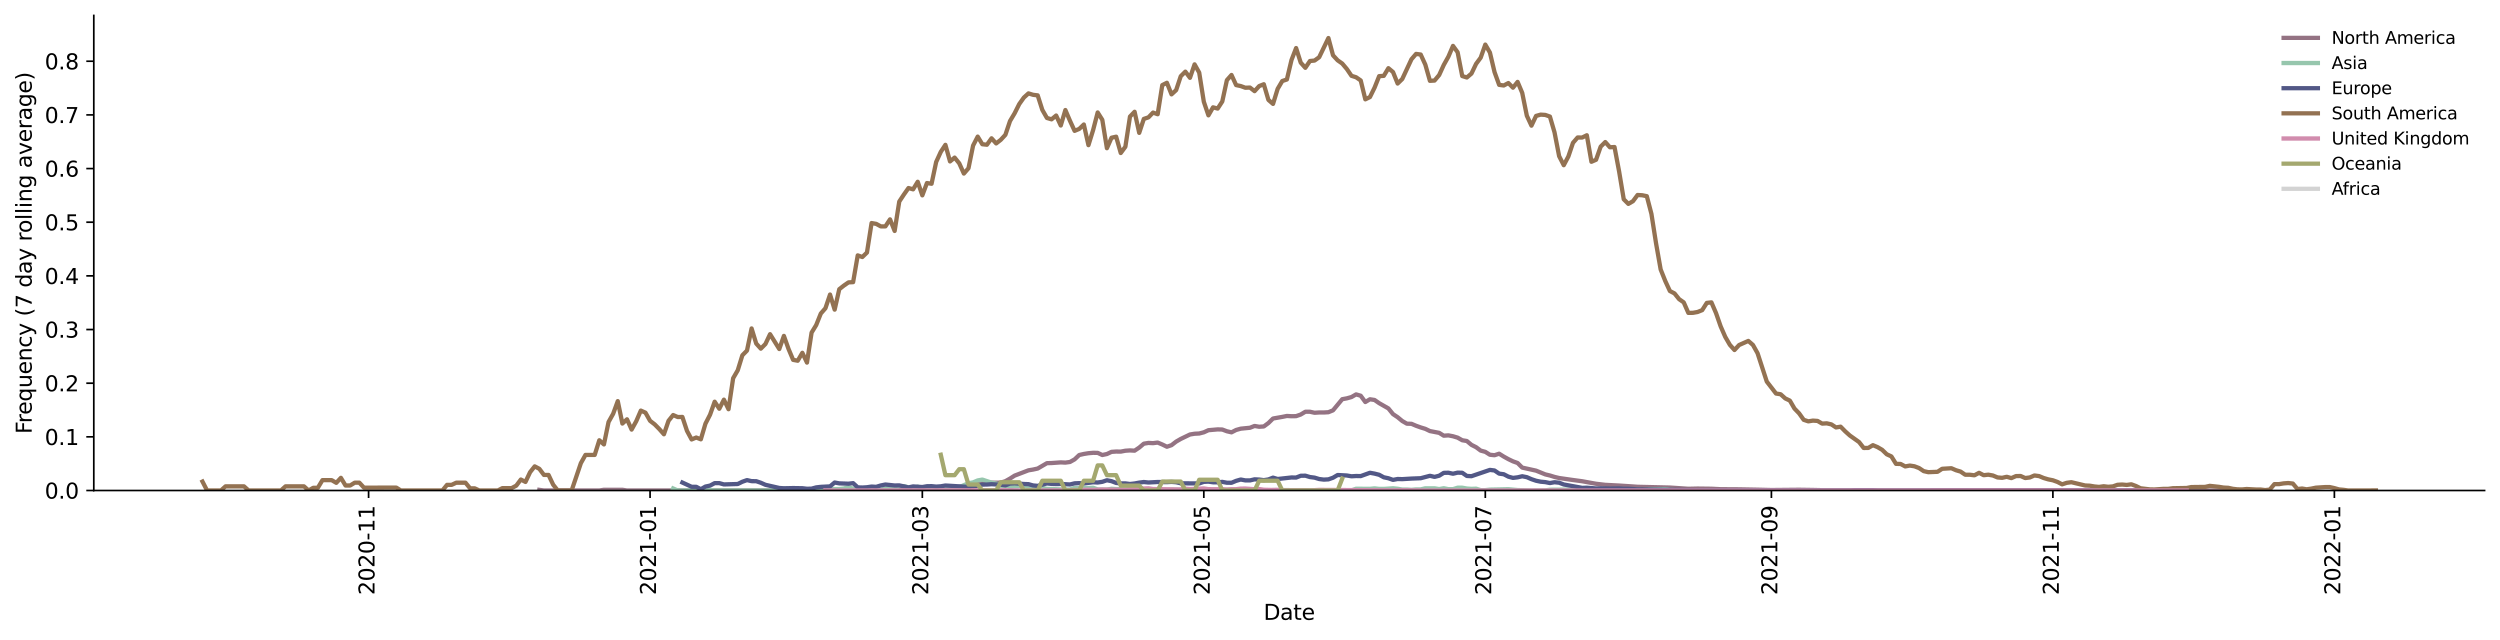 <?xml version="1.0" encoding="utf-8" standalone="no"?>
<!DOCTYPE svg PUBLIC "-//W3C//DTD SVG 1.1//EN"
  "http://www.w3.org/Graphics/SVG/1.1/DTD/svg11.dtd">
<svg xmlns:xlink="http://www.w3.org/1999/xlink" width="1166.981pt" height="298.621pt" viewBox="0 0 1166.981 298.621" xmlns="http://www.w3.org/2000/svg" version="1.1">
 <defs>
  <style type="text/css">*{stroke-linejoin: round; stroke-linecap: butt}</style>
 </defs>
 <g id="figure_1">
  <g id="patch_1">
   <path d="M 0 298.621 
L 1166.981 298.621 
L 1166.981 0 
L 0 0 
z
" style="fill: #ffffff"/>
  </g>
  <g id="axes_1">
   <g id="patch_2">
    <path d="M 43.781 228.96 
L 1159.781 228.96 
L 1159.781 7.2 
L 43.781 7.2 
z
" style="fill: #ffffff"/>
   </g>
   <g id="matplotlib.axis_1">
    <g id="xtick_1">
     <g id="line2d_1">
      <defs>
       <path id="m18c104ad5e" d="M 0 0 
L 0 3.5 
" style="stroke: #000000; stroke-width: 0.8"/>
      </defs>
      <g>
       <use xlink:href="#m18c104ad5e" x="172.053" y="228.96" style="stroke: #000000; stroke-width: 0.8"/>
      </g>
     </g>
     <g id="text_1">
      <!-- 2020-11 -->
      <g transform="translate(174.813 277.743)rotate(-90)scale(0.1 -0.1)">
       <defs>
        <path id="DejaVuSans-32" d="M 1228 531 
L 3431 531 
L 3431 0 
L 469 0 
L 469 531 
Q 828 903 1448 1529 
Q 2069 2156 2228 2338 
Q 2531 2678 2651 2914 
Q 2772 3150 2772 3378 
Q 2772 3750 2511 3984 
Q 2250 4219 1831 4219 
Q 1534 4219 1204 4116 
Q 875 4013 500 3803 
L 500 4441 
Q 881 4594 1212 4672 
Q 1544 4750 1819 4750 
Q 2544 4750 2975 4387 
Q 3406 4025 3406 3419 
Q 3406 3131 3298 2873 
Q 3191 2616 2906 2266 
Q 2828 2175 2409 1742 
Q 1991 1309 1228 531 
z
" transform="scale(0.016)"/>
        <path id="DejaVuSans-30" d="M 2034 4250 
Q 1547 4250 1301 3770 
Q 1056 3291 1056 2328 
Q 1056 1369 1301 889 
Q 1547 409 2034 409 
Q 2525 409 2770 889 
Q 3016 1369 3016 2328 
Q 3016 3291 2770 3770 
Q 2525 4250 2034 4250 
z
M 2034 4750 
Q 2819 4750 3233 4129 
Q 3647 3509 3647 2328 
Q 3647 1150 3233 529 
Q 2819 -91 2034 -91 
Q 1250 -91 836 529 
Q 422 1150 422 2328 
Q 422 3509 836 4129 
Q 1250 4750 2034 4750 
z
" transform="scale(0.016)"/>
        <path id="DejaVuSans-2d" d="M 313 2009 
L 1997 2009 
L 1997 1497 
L 313 1497 
L 313 2009 
z
" transform="scale(0.016)"/>
        <path id="DejaVuSans-31" d="M 794 531 
L 1825 531 
L 1825 4091 
L 703 3866 
L 703 4441 
L 1819 4666 
L 2450 4666 
L 2450 531 
L 3481 531 
L 3481 0 
L 794 0 
L 794 531 
z
" transform="scale(0.016)"/>
       </defs>
       <use xlink:href="#DejaVuSans-32"/>
       <use xlink:href="#DejaVuSans-30" x="63.623"/>
       <use xlink:href="#DejaVuSans-32" x="127.246"/>
       <use xlink:href="#DejaVuSans-30" x="190.869"/>
       <use xlink:href="#DejaVuSans-2d" x="254.492"/>
       <use xlink:href="#DejaVuSans-31" x="290.576"/>
       <use xlink:href="#DejaVuSans-31" x="354.199"/>
      </g>
     </g>
    </g>
    <g id="xtick_2">
     <g id="line2d_2">
      <g>
       <use xlink:href="#m18c104ad5e" x="303.449" y="228.96" style="stroke: #000000; stroke-width: 0.8"/>
      </g>
     </g>
     <g id="text_2">
      <!-- 2021-01 -->
      <g transform="translate(306.208 277.743)rotate(-90)scale(0.1 -0.1)">
       <use xlink:href="#DejaVuSans-32"/>
       <use xlink:href="#DejaVuSans-30" x="63.623"/>
       <use xlink:href="#DejaVuSans-32" x="127.246"/>
       <use xlink:href="#DejaVuSans-31" x="190.869"/>
       <use xlink:href="#DejaVuSans-2d" x="254.492"/>
       <use xlink:href="#DejaVuSans-30" x="290.576"/>
       <use xlink:href="#DejaVuSans-31" x="354.199"/>
      </g>
     </g>
    </g>
    <g id="xtick_3">
     <g id="line2d_3">
      <g>
       <use xlink:href="#m18c104ad5e" x="430.536" y="228.96" style="stroke: #000000; stroke-width: 0.8"/>
      </g>
     </g>
     <g id="text_3">
      <!-- 2021-03 -->
      <g transform="translate(433.296 277.743)rotate(-90)scale(0.1 -0.1)">
       <defs>
        <path id="DejaVuSans-33" d="M 2597 2516 
Q 3050 2419 3304 2112 
Q 3559 1806 3559 1356 
Q 3559 666 3084 287 
Q 2609 -91 1734 -91 
Q 1441 -91 1130 -33 
Q 819 25 488 141 
L 488 750 
Q 750 597 1062 519 
Q 1375 441 1716 441 
Q 2309 441 2620 675 
Q 2931 909 2931 1356 
Q 2931 1769 2642 2001 
Q 2353 2234 1838 2234 
L 1294 2234 
L 1294 2753 
L 1863 2753 
Q 2328 2753 2575 2939 
Q 2822 3125 2822 3475 
Q 2822 3834 2567 4026 
Q 2313 4219 1838 4219 
Q 1578 4219 1281 4162 
Q 984 4106 628 3988 
L 628 4550 
Q 988 4650 1302 4700 
Q 1616 4750 1894 4750 
Q 2613 4750 3031 4423 
Q 3450 4097 3450 3541 
Q 3450 3153 3228 2886 
Q 3006 2619 2597 2516 
z
" transform="scale(0.016)"/>
       </defs>
       <use xlink:href="#DejaVuSans-32"/>
       <use xlink:href="#DejaVuSans-30" x="63.623"/>
       <use xlink:href="#DejaVuSans-32" x="127.246"/>
       <use xlink:href="#DejaVuSans-31" x="190.869"/>
       <use xlink:href="#DejaVuSans-2d" x="254.492"/>
       <use xlink:href="#DejaVuSans-30" x="290.576"/>
       <use xlink:href="#DejaVuSans-33" x="354.199"/>
      </g>
     </g>
    </g>
    <g id="xtick_4">
     <g id="line2d_4">
      <g>
       <use xlink:href="#m18c104ad5e" x="561.932" y="228.96" style="stroke: #000000; stroke-width: 0.8"/>
      </g>
     </g>
     <g id="text_4">
      <!-- 2021-05 -->
      <g transform="translate(564.691 277.743)rotate(-90)scale(0.1 -0.1)">
       <defs>
        <path id="DejaVuSans-35" d="M 691 4666 
L 3169 4666 
L 3169 4134 
L 1269 4134 
L 1269 2991 
Q 1406 3038 1543 3061 
Q 1681 3084 1819 3084 
Q 2600 3084 3056 2656 
Q 3513 2228 3513 1497 
Q 3513 744 3044 326 
Q 2575 -91 1722 -91 
Q 1428 -91 1123 -41 
Q 819 9 494 109 
L 494 744 
Q 775 591 1075 516 
Q 1375 441 1709 441 
Q 2250 441 2565 725 
Q 2881 1009 2881 1497 
Q 2881 1984 2565 2268 
Q 2250 2553 1709 2553 
Q 1456 2553 1204 2497 
Q 953 2441 691 2322 
L 691 4666 
z
" transform="scale(0.016)"/>
       </defs>
       <use xlink:href="#DejaVuSans-32"/>
       <use xlink:href="#DejaVuSans-30" x="63.623"/>
       <use xlink:href="#DejaVuSans-32" x="127.246"/>
       <use xlink:href="#DejaVuSans-31" x="190.869"/>
       <use xlink:href="#DejaVuSans-2d" x="254.492"/>
       <use xlink:href="#DejaVuSans-30" x="290.576"/>
       <use xlink:href="#DejaVuSans-35" x="354.199"/>
      </g>
     </g>
    </g>
    <g id="xtick_5">
     <g id="line2d_5">
      <g>
       <use xlink:href="#m18c104ad5e" x="693.327" y="228.96" style="stroke: #000000; stroke-width: 0.8"/>
      </g>
     </g>
     <g id="text_5">
      <!-- 2021-07 -->
      <g transform="translate(696.087 277.743)rotate(-90)scale(0.1 -0.1)">
       <defs>
        <path id="DejaVuSans-37" d="M 525 4666 
L 3525 4666 
L 3525 4397 
L 1831 0 
L 1172 0 
L 2766 4134 
L 525 4134 
L 525 4666 
z
" transform="scale(0.016)"/>
       </defs>
       <use xlink:href="#DejaVuSans-32"/>
       <use xlink:href="#DejaVuSans-30" x="63.623"/>
       <use xlink:href="#DejaVuSans-32" x="127.246"/>
       <use xlink:href="#DejaVuSans-31" x="190.869"/>
       <use xlink:href="#DejaVuSans-2d" x="254.492"/>
       <use xlink:href="#DejaVuSans-30" x="290.576"/>
       <use xlink:href="#DejaVuSans-37" x="354.199"/>
      </g>
     </g>
    </g>
    <g id="xtick_6">
     <g id="line2d_6">
      <g>
       <use xlink:href="#m18c104ad5e" x="826.877" y="228.96" style="stroke: #000000; stroke-width: 0.8"/>
      </g>
     </g>
     <g id="text_6">
      <!-- 2021-09 -->
      <g transform="translate(829.636 277.743)rotate(-90)scale(0.1 -0.1)">
       <defs>
        <path id="DejaVuSans-39" d="M 703 97 
L 703 672 
Q 941 559 1184 500 
Q 1428 441 1663 441 
Q 2288 441 2617 861 
Q 2947 1281 2994 2138 
Q 2813 1869 2534 1725 
Q 2256 1581 1919 1581 
Q 1219 1581 811 2004 
Q 403 2428 403 3163 
Q 403 3881 828 4315 
Q 1253 4750 1959 4750 
Q 2769 4750 3195 4129 
Q 3622 3509 3622 2328 
Q 3622 1225 3098 567 
Q 2575 -91 1691 -91 
Q 1453 -91 1209 -44 
Q 966 3 703 97 
z
M 1959 2075 
Q 2384 2075 2632 2365 
Q 2881 2656 2881 3163 
Q 2881 3666 2632 3958 
Q 2384 4250 1959 4250 
Q 1534 4250 1286 3958 
Q 1038 3666 1038 3163 
Q 1038 2656 1286 2365 
Q 1534 2075 1959 2075 
z
" transform="scale(0.016)"/>
       </defs>
       <use xlink:href="#DejaVuSans-32"/>
       <use xlink:href="#DejaVuSans-30" x="63.623"/>
       <use xlink:href="#DejaVuSans-32" x="127.246"/>
       <use xlink:href="#DejaVuSans-31" x="190.869"/>
       <use xlink:href="#DejaVuSans-2d" x="254.492"/>
       <use xlink:href="#DejaVuSans-30" x="290.576"/>
       <use xlink:href="#DejaVuSans-39" x="354.199"/>
      </g>
     </g>
    </g>
    <g id="xtick_7">
     <g id="line2d_7">
      <g>
       <use xlink:href="#m18c104ad5e" x="958.272" y="228.96" style="stroke: #000000; stroke-width: 0.8"/>
      </g>
     </g>
     <g id="text_7">
      <!-- 2021-11 -->
      <g transform="translate(961.032 277.743)rotate(-90)scale(0.1 -0.1)">
       <use xlink:href="#DejaVuSans-32"/>
       <use xlink:href="#DejaVuSans-30" x="63.623"/>
       <use xlink:href="#DejaVuSans-32" x="127.246"/>
       <use xlink:href="#DejaVuSans-31" x="190.869"/>
       <use xlink:href="#DejaVuSans-2d" x="254.492"/>
       <use xlink:href="#DejaVuSans-31" x="290.576"/>
       <use xlink:href="#DejaVuSans-31" x="354.199"/>
      </g>
     </g>
    </g>
    <g id="xtick_8">
     <g id="line2d_8">
      <g>
       <use xlink:href="#m18c104ad5e" x="1089.668" y="228.96" style="stroke: #000000; stroke-width: 0.8"/>
      </g>
     </g>
     <g id="text_8">
      <!-- 2022-01 -->
      <g transform="translate(1092.427 277.743)rotate(-90)scale(0.1 -0.1)">
       <use xlink:href="#DejaVuSans-32"/>
       <use xlink:href="#DejaVuSans-30" x="63.623"/>
       <use xlink:href="#DejaVuSans-32" x="127.246"/>
       <use xlink:href="#DejaVuSans-32" x="190.869"/>
       <use xlink:href="#DejaVuSans-2d" x="254.492"/>
       <use xlink:href="#DejaVuSans-30" x="290.576"/>
       <use xlink:href="#DejaVuSans-31" x="354.199"/>
      </g>
     </g>
    </g>
    <g id="text_9">
     <!-- Date -->
     <g transform="translate(589.83 289.341)scale(0.1 -0.1)">
      <defs>
       <path id="DejaVuSans-44" d="M 1259 4147 
L 1259 519 
L 2022 519 
Q 2988 519 3436 956 
Q 3884 1394 3884 2338 
Q 3884 3275 3436 3711 
Q 2988 4147 2022 4147 
L 1259 4147 
z
M 628 4666 
L 1925 4666 
Q 3281 4666 3915 4102 
Q 4550 3538 4550 2338 
Q 4550 1131 3912 565 
Q 3275 0 1925 0 
L 628 0 
L 628 4666 
z
" transform="scale(0.016)"/>
       <path id="DejaVuSans-61" d="M 2194 1759 
Q 1497 1759 1228 1600 
Q 959 1441 959 1056 
Q 959 750 1161 570 
Q 1363 391 1709 391 
Q 2188 391 2477 730 
Q 2766 1069 2766 1631 
L 2766 1759 
L 2194 1759 
z
M 3341 1997 
L 3341 0 
L 2766 0 
L 2766 531 
Q 2569 213 2275 61 
Q 1981 -91 1556 -91 
Q 1019 -91 701 211 
Q 384 513 384 1019 
Q 384 1609 779 1909 
Q 1175 2209 1959 2209 
L 2766 2209 
L 2766 2266 
Q 2766 2663 2505 2880 
Q 2244 3097 1772 3097 
Q 1472 3097 1187 3025 
Q 903 2953 641 2809 
L 641 3341 
Q 956 3463 1253 3523 
Q 1550 3584 1831 3584 
Q 2591 3584 2966 3190 
Q 3341 2797 3341 1997 
z
" transform="scale(0.016)"/>
       <path id="DejaVuSans-74" d="M 1172 4494 
L 1172 3500 
L 2356 3500 
L 2356 3053 
L 1172 3053 
L 1172 1153 
Q 1172 725 1289 603 
Q 1406 481 1766 481 
L 2356 481 
L 2356 0 
L 1766 0 
Q 1100 0 847 248 
Q 594 497 594 1153 
L 594 3053 
L 172 3053 
L 172 3500 
L 594 3500 
L 594 4494 
L 1172 4494 
z
" transform="scale(0.016)"/>
       <path id="DejaVuSans-65" d="M 3597 1894 
L 3597 1613 
L 953 1613 
Q 991 1019 1311 708 
Q 1631 397 2203 397 
Q 2534 397 2845 478 
Q 3156 559 3463 722 
L 3463 178 
Q 3153 47 2828 -22 
Q 2503 -91 2169 -91 
Q 1331 -91 842 396 
Q 353 884 353 1716 
Q 353 2575 817 3079 
Q 1281 3584 2069 3584 
Q 2775 3584 3186 3129 
Q 3597 2675 3597 1894 
z
M 3022 2063 
Q 3016 2534 2758 2815 
Q 2500 3097 2075 3097 
Q 1594 3097 1305 2825 
Q 1016 2553 972 2059 
L 3022 2063 
z
" transform="scale(0.016)"/>
      </defs>
      <use xlink:href="#DejaVuSans-44"/>
      <use xlink:href="#DejaVuSans-61" x="77.002"/>
      <use xlink:href="#DejaVuSans-74" x="138.281"/>
      <use xlink:href="#DejaVuSans-65" x="177.49"/>
     </g>
    </g>
   </g>
   <g id="matplotlib.axis_2">
    <g id="ytick_1">
     <g id="line2d_9">
      <defs>
       <path id="m102445f7c1" d="M 0 0 
L -3.5 0 
" style="stroke: #000000; stroke-width: 0.8"/>
      </defs>
      <g>
       <use xlink:href="#m102445f7c1" x="43.781" y="228.96" style="stroke: #000000; stroke-width: 0.8"/>
      </g>
     </g>
     <g id="text_10">
      <!-- 0.0 -->
      <g transform="translate(20.878 232.759)scale(0.1 -0.1)">
       <defs>
        <path id="DejaVuSans-2e" d="M 684 794 
L 1344 794 
L 1344 0 
L 684 0 
L 684 794 
z
" transform="scale(0.016)"/>
       </defs>
       <use xlink:href="#DejaVuSans-30"/>
       <use xlink:href="#DejaVuSans-2e" x="63.623"/>
       <use xlink:href="#DejaVuSans-30" x="95.41"/>
      </g>
     </g>
    </g>
    <g id="ytick_2">
     <g id="line2d_10">
      <g>
       <use xlink:href="#m102445f7c1" x="43.781" y="203.914" style="stroke: #000000; stroke-width: 0.8"/>
      </g>
     </g>
     <g id="text_11">
      <!-- 0.1 -->
      <g transform="translate(20.878 207.713)scale(0.1 -0.1)">
       <use xlink:href="#DejaVuSans-30"/>
       <use xlink:href="#DejaVuSans-2e" x="63.623"/>
       <use xlink:href="#DejaVuSans-31" x="95.41"/>
      </g>
     </g>
    </g>
    <g id="ytick_3">
     <g id="line2d_11">
      <g>
       <use xlink:href="#m102445f7c1" x="43.781" y="178.867" style="stroke: #000000; stroke-width: 0.8"/>
      </g>
     </g>
     <g id="text_12">
      <!-- 0.2 -->
      <g transform="translate(20.878 182.666)scale(0.1 -0.1)">
       <use xlink:href="#DejaVuSans-30"/>
       <use xlink:href="#DejaVuSans-2e" x="63.623"/>
       <use xlink:href="#DejaVuSans-32" x="95.41"/>
      </g>
     </g>
    </g>
    <g id="ytick_4">
     <g id="line2d_12">
      <g>
       <use xlink:href="#m102445f7c1" x="43.781" y="153.821" style="stroke: #000000; stroke-width: 0.8"/>
      </g>
     </g>
     <g id="text_13">
      <!-- 0.3 -->
      <g transform="translate(20.878 157.62)scale(0.1 -0.1)">
       <use xlink:href="#DejaVuSans-30"/>
       <use xlink:href="#DejaVuSans-2e" x="63.623"/>
       <use xlink:href="#DejaVuSans-33" x="95.41"/>
      </g>
     </g>
    </g>
    <g id="ytick_5">
     <g id="line2d_13">
      <g>
       <use xlink:href="#m102445f7c1" x="43.781" y="128.774" style="stroke: #000000; stroke-width: 0.8"/>
      </g>
     </g>
     <g id="text_14">
      <!-- 0.4 -->
      <g transform="translate(20.878 132.573)scale(0.1 -0.1)">
       <defs>
        <path id="DejaVuSans-34" d="M 2419 4116 
L 825 1625 
L 2419 1625 
L 2419 4116 
z
M 2253 4666 
L 3047 4666 
L 3047 1625 
L 3713 1625 
L 3713 1100 
L 3047 1100 
L 3047 0 
L 2419 0 
L 2419 1100 
L 313 1100 
L 313 1709 
L 2253 4666 
z
" transform="scale(0.016)"/>
       </defs>
       <use xlink:href="#DejaVuSans-30"/>
       <use xlink:href="#DejaVuSans-2e" x="63.623"/>
       <use xlink:href="#DejaVuSans-34" x="95.41"/>
      </g>
     </g>
    </g>
    <g id="ytick_6">
     <g id="line2d_14">
      <g>
       <use xlink:href="#m102445f7c1" x="43.781" y="103.728" style="stroke: #000000; stroke-width: 0.8"/>
      </g>
     </g>
     <g id="text_15">
      <!-- 0.5 -->
      <g transform="translate(20.878 107.527)scale(0.1 -0.1)">
       <use xlink:href="#DejaVuSans-30"/>
       <use xlink:href="#DejaVuSans-2e" x="63.623"/>
       <use xlink:href="#DejaVuSans-35" x="95.41"/>
      </g>
     </g>
    </g>
    <g id="ytick_7">
     <g id="line2d_15">
      <g>
       <use xlink:href="#m102445f7c1" x="43.781" y="78.681" style="stroke: #000000; stroke-width: 0.8"/>
      </g>
     </g>
     <g id="text_16">
      <!-- 0.6 -->
      <g transform="translate(20.878 82.48)scale(0.1 -0.1)">
       <defs>
        <path id="DejaVuSans-36" d="M 2113 2584 
Q 1688 2584 1439 2293 
Q 1191 2003 1191 1497 
Q 1191 994 1439 701 
Q 1688 409 2113 409 
Q 2538 409 2786 701 
Q 3034 994 3034 1497 
Q 3034 2003 2786 2293 
Q 2538 2584 2113 2584 
z
M 3366 4563 
L 3366 3988 
Q 3128 4100 2886 4159 
Q 2644 4219 2406 4219 
Q 1781 4219 1451 3797 
Q 1122 3375 1075 2522 
Q 1259 2794 1537 2939 
Q 1816 3084 2150 3084 
Q 2853 3084 3261 2657 
Q 3669 2231 3669 1497 
Q 3669 778 3244 343 
Q 2819 -91 2113 -91 
Q 1303 -91 875 529 
Q 447 1150 447 2328 
Q 447 3434 972 4092 
Q 1497 4750 2381 4750 
Q 2619 4750 2861 4703 
Q 3103 4656 3366 4563 
z
" transform="scale(0.016)"/>
       </defs>
       <use xlink:href="#DejaVuSans-30"/>
       <use xlink:href="#DejaVuSans-2e" x="63.623"/>
       <use xlink:href="#DejaVuSans-36" x="95.41"/>
      </g>
     </g>
    </g>
    <g id="ytick_8">
     <g id="line2d_16">
      <g>
       <use xlink:href="#m102445f7c1" x="43.781" y="53.635" style="stroke: #000000; stroke-width: 0.8"/>
      </g>
     </g>
     <g id="text_17">
      <!-- 0.7 -->
      <g transform="translate(20.878 57.434)scale(0.1 -0.1)">
       <use xlink:href="#DejaVuSans-30"/>
       <use xlink:href="#DejaVuSans-2e" x="63.623"/>
       <use xlink:href="#DejaVuSans-37" x="95.41"/>
      </g>
     </g>
    </g>
    <g id="ytick_9">
     <g id="line2d_17">
      <g>
       <use xlink:href="#m102445f7c1" x="43.781" y="28.588" style="stroke: #000000; stroke-width: 0.8"/>
      </g>
     </g>
     <g id="text_18">
      <!-- 0.8 -->
      <g transform="translate(20.878 32.388)scale(0.1 -0.1)">
       <defs>
        <path id="DejaVuSans-38" d="M 2034 2216 
Q 1584 2216 1326 1975 
Q 1069 1734 1069 1313 
Q 1069 891 1326 650 
Q 1584 409 2034 409 
Q 2484 409 2743 651 
Q 3003 894 3003 1313 
Q 3003 1734 2745 1975 
Q 2488 2216 2034 2216 
z
M 1403 2484 
Q 997 2584 770 2862 
Q 544 3141 544 3541 
Q 544 4100 942 4425 
Q 1341 4750 2034 4750 
Q 2731 4750 3128 4425 
Q 3525 4100 3525 3541 
Q 3525 3141 3298 2862 
Q 3072 2584 2669 2484 
Q 3125 2378 3379 2068 
Q 3634 1759 3634 1313 
Q 3634 634 3220 271 
Q 2806 -91 2034 -91 
Q 1263 -91 848 271 
Q 434 634 434 1313 
Q 434 1759 690 2068 
Q 947 2378 1403 2484 
z
M 1172 3481 
Q 1172 3119 1398 2916 
Q 1625 2713 2034 2713 
Q 2441 2713 2670 2916 
Q 2900 3119 2900 3481 
Q 2900 3844 2670 4047 
Q 2441 4250 2034 4250 
Q 1625 4250 1398 4047 
Q 1172 3844 1172 3481 
z
" transform="scale(0.016)"/>
       </defs>
       <use xlink:href="#DejaVuSans-30"/>
       <use xlink:href="#DejaVuSans-2e" x="63.623"/>
       <use xlink:href="#DejaVuSans-38" x="95.41"/>
      </g>
     </g>
    </g>
    <g id="text_19">
     <!-- Frequency (7 day rolling average) -->
     <g transform="translate(14.798 202.529)rotate(-90)scale(0.1 -0.1)">
      <defs>
       <path id="DejaVuSans-46" d="M 628 4666 
L 3309 4666 
L 3309 4134 
L 1259 4134 
L 1259 2759 
L 3109 2759 
L 3109 2228 
L 1259 2228 
L 1259 0 
L 628 0 
L 628 4666 
z
" transform="scale(0.016)"/>
       <path id="DejaVuSans-72" d="M 2631 2963 
Q 2534 3019 2420 3045 
Q 2306 3072 2169 3072 
Q 1681 3072 1420 2755 
Q 1159 2438 1159 1844 
L 1159 0 
L 581 0 
L 581 3500 
L 1159 3500 
L 1159 2956 
Q 1341 3275 1631 3429 
Q 1922 3584 2338 3584 
Q 2397 3584 2469 3576 
Q 2541 3569 2628 3553 
L 2631 2963 
z
" transform="scale(0.016)"/>
       <path id="DejaVuSans-71" d="M 947 1747 
Q 947 1113 1208 752 
Q 1469 391 1925 391 
Q 2381 391 2643 752 
Q 2906 1113 2906 1747 
Q 2906 2381 2643 2742 
Q 2381 3103 1925 3103 
Q 1469 3103 1208 2742 
Q 947 2381 947 1747 
z
M 2906 525 
Q 2725 213 2448 61 
Q 2172 -91 1784 -91 
Q 1150 -91 751 415 
Q 353 922 353 1747 
Q 353 2572 751 3078 
Q 1150 3584 1784 3584 
Q 2172 3584 2448 3432 
Q 2725 3281 2906 2969 
L 2906 3500 
L 3481 3500 
L 3481 -1331 
L 2906 -1331 
L 2906 525 
z
" transform="scale(0.016)"/>
       <path id="DejaVuSans-75" d="M 544 1381 
L 544 3500 
L 1119 3500 
L 1119 1403 
Q 1119 906 1312 657 
Q 1506 409 1894 409 
Q 2359 409 2629 706 
Q 2900 1003 2900 1516 
L 2900 3500 
L 3475 3500 
L 3475 0 
L 2900 0 
L 2900 538 
Q 2691 219 2414 64 
Q 2138 -91 1772 -91 
Q 1169 -91 856 284 
Q 544 659 544 1381 
z
M 1991 3584 
L 1991 3584 
z
" transform="scale(0.016)"/>
       <path id="DejaVuSans-6e" d="M 3513 2113 
L 3513 0 
L 2938 0 
L 2938 2094 
Q 2938 2591 2744 2837 
Q 2550 3084 2163 3084 
Q 1697 3084 1428 2787 
Q 1159 2491 1159 1978 
L 1159 0 
L 581 0 
L 581 3500 
L 1159 3500 
L 1159 2956 
Q 1366 3272 1645 3428 
Q 1925 3584 2291 3584 
Q 2894 3584 3203 3211 
Q 3513 2838 3513 2113 
z
" transform="scale(0.016)"/>
       <path id="DejaVuSans-63" d="M 3122 3366 
L 3122 2828 
Q 2878 2963 2633 3030 
Q 2388 3097 2138 3097 
Q 1578 3097 1268 2742 
Q 959 2388 959 1747 
Q 959 1106 1268 751 
Q 1578 397 2138 397 
Q 2388 397 2633 464 
Q 2878 531 3122 666 
L 3122 134 
Q 2881 22 2623 -34 
Q 2366 -91 2075 -91 
Q 1284 -91 818 406 
Q 353 903 353 1747 
Q 353 2603 823 3093 
Q 1294 3584 2113 3584 
Q 2378 3584 2631 3529 
Q 2884 3475 3122 3366 
z
" transform="scale(0.016)"/>
       <path id="DejaVuSans-79" d="M 2059 -325 
Q 1816 -950 1584 -1140 
Q 1353 -1331 966 -1331 
L 506 -1331 
L 506 -850 
L 844 -850 
Q 1081 -850 1212 -737 
Q 1344 -625 1503 -206 
L 1606 56 
L 191 3500 
L 800 3500 
L 1894 763 
L 2988 3500 
L 3597 3500 
L 2059 -325 
z
" transform="scale(0.016)"/>
       <path id="DejaVuSans-20" transform="scale(0.016)"/>
       <path id="DejaVuSans-28" d="M 1984 4856 
Q 1566 4138 1362 3434 
Q 1159 2731 1159 2009 
Q 1159 1288 1364 580 
Q 1569 -128 1984 -844 
L 1484 -844 
Q 1016 -109 783 600 
Q 550 1309 550 2009 
Q 550 2706 781 3412 
Q 1013 4119 1484 4856 
L 1984 4856 
z
" transform="scale(0.016)"/>
       <path id="DejaVuSans-64" d="M 2906 2969 
L 2906 4863 
L 3481 4863 
L 3481 0 
L 2906 0 
L 2906 525 
Q 2725 213 2448 61 
Q 2172 -91 1784 -91 
Q 1150 -91 751 415 
Q 353 922 353 1747 
Q 353 2572 751 3078 
Q 1150 3584 1784 3584 
Q 2172 3584 2448 3432 
Q 2725 3281 2906 2969 
z
M 947 1747 
Q 947 1113 1208 752 
Q 1469 391 1925 391 
Q 2381 391 2643 752 
Q 2906 1113 2906 1747 
Q 2906 2381 2643 2742 
Q 2381 3103 1925 3103 
Q 1469 3103 1208 2742 
Q 947 2381 947 1747 
z
" transform="scale(0.016)"/>
       <path id="DejaVuSans-6f" d="M 1959 3097 
Q 1497 3097 1228 2736 
Q 959 2375 959 1747 
Q 959 1119 1226 758 
Q 1494 397 1959 397 
Q 2419 397 2687 759 
Q 2956 1122 2956 1747 
Q 2956 2369 2687 2733 
Q 2419 3097 1959 3097 
z
M 1959 3584 
Q 2709 3584 3137 3096 
Q 3566 2609 3566 1747 
Q 3566 888 3137 398 
Q 2709 -91 1959 -91 
Q 1206 -91 779 398 
Q 353 888 353 1747 
Q 353 2609 779 3096 
Q 1206 3584 1959 3584 
z
" transform="scale(0.016)"/>
       <path id="DejaVuSans-6c" d="M 603 4863 
L 1178 4863 
L 1178 0 
L 603 0 
L 603 4863 
z
" transform="scale(0.016)"/>
       <path id="DejaVuSans-69" d="M 603 3500 
L 1178 3500 
L 1178 0 
L 603 0 
L 603 3500 
z
M 603 4863 
L 1178 4863 
L 1178 4134 
L 603 4134 
L 603 4863 
z
" transform="scale(0.016)"/>
       <path id="DejaVuSans-67" d="M 2906 1791 
Q 2906 2416 2648 2759 
Q 2391 3103 1925 3103 
Q 1463 3103 1205 2759 
Q 947 2416 947 1791 
Q 947 1169 1205 825 
Q 1463 481 1925 481 
Q 2391 481 2648 825 
Q 2906 1169 2906 1791 
z
M 3481 434 
Q 3481 -459 3084 -895 
Q 2688 -1331 1869 -1331 
Q 1566 -1331 1297 -1286 
Q 1028 -1241 775 -1147 
L 775 -588 
Q 1028 -725 1275 -790 
Q 1522 -856 1778 -856 
Q 2344 -856 2625 -561 
Q 2906 -266 2906 331 
L 2906 616 
Q 2728 306 2450 153 
Q 2172 0 1784 0 
Q 1141 0 747 490 
Q 353 981 353 1791 
Q 353 2603 747 3093 
Q 1141 3584 1784 3584 
Q 2172 3584 2450 3431 
Q 2728 3278 2906 2969 
L 2906 3500 
L 3481 3500 
L 3481 434 
z
" transform="scale(0.016)"/>
       <path id="DejaVuSans-76" d="M 191 3500 
L 800 3500 
L 1894 563 
L 2988 3500 
L 3597 3500 
L 2284 0 
L 1503 0 
L 191 3500 
z
" transform="scale(0.016)"/>
       <path id="DejaVuSans-29" d="M 513 4856 
L 1013 4856 
Q 1481 4119 1714 3412 
Q 1947 2706 1947 2009 
Q 1947 1309 1714 600 
Q 1481 -109 1013 -844 
L 513 -844 
Q 928 -128 1133 580 
Q 1338 1288 1338 2009 
Q 1338 2731 1133 3434 
Q 928 4138 513 4856 
z
" transform="scale(0.016)"/>
      </defs>
      <use xlink:href="#DejaVuSans-46"/>
      <use xlink:href="#DejaVuSans-72" x="50.27"/>
      <use xlink:href="#DejaVuSans-65" x="89.133"/>
      <use xlink:href="#DejaVuSans-71" x="150.656"/>
      <use xlink:href="#DejaVuSans-75" x="214.133"/>
      <use xlink:href="#DejaVuSans-65" x="277.512"/>
      <use xlink:href="#DejaVuSans-6e" x="339.035"/>
      <use xlink:href="#DejaVuSans-63" x="402.414"/>
      <use xlink:href="#DejaVuSans-79" x="457.395"/>
      <use xlink:href="#DejaVuSans-20" x="516.574"/>
      <use xlink:href="#DejaVuSans-28" x="548.361"/>
      <use xlink:href="#DejaVuSans-37" x="587.375"/>
      <use xlink:href="#DejaVuSans-20" x="650.998"/>
      <use xlink:href="#DejaVuSans-64" x="682.785"/>
      <use xlink:href="#DejaVuSans-61" x="746.262"/>
      <use xlink:href="#DejaVuSans-79" x="807.541"/>
      <use xlink:href="#DejaVuSans-20" x="866.721"/>
      <use xlink:href="#DejaVuSans-72" x="898.508"/>
      <use xlink:href="#DejaVuSans-6f" x="937.371"/>
      <use xlink:href="#DejaVuSans-6c" x="998.553"/>
      <use xlink:href="#DejaVuSans-6c" x="1026.336"/>
      <use xlink:href="#DejaVuSans-69" x="1054.119"/>
      <use xlink:href="#DejaVuSans-6e" x="1081.902"/>
      <use xlink:href="#DejaVuSans-67" x="1145.281"/>
      <use xlink:href="#DejaVuSans-20" x="1208.758"/>
      <use xlink:href="#DejaVuSans-61" x="1240.545"/>
      <use xlink:href="#DejaVuSans-76" x="1301.824"/>
      <use xlink:href="#DejaVuSans-65" x="1361.004"/>
      <use xlink:href="#DejaVuSans-72" x="1422.527"/>
      <use xlink:href="#DejaVuSans-61" x="1463.641"/>
      <use xlink:href="#DejaVuSans-67" x="1524.92"/>
      <use xlink:href="#DejaVuSans-65" x="1588.396"/>
      <use xlink:href="#DejaVuSans-29" x="1649.92"/>
     </g>
    </g>
   </g>
   <g id="line2d_18">
    <path d="M 251.752 228.662 
L 253.906 228.96 
L 279.755 228.96 
L 281.909 228.628 
L 290.525 228.628 
L 292.679 228.96 
L 380.994 228.879 
L 391.764 228.792 
L 398.226 228.836 
L 404.688 228.792 
L 413.304 228.85 
L 424.074 228.441 
L 430.536 228.424 
L 434.844 228.048 
L 447.769 227.297 
L 449.923 227.336 
L 454.231 226.331 
L 456.385 225.78 
L 458.539 225.646 
L 460.693 225.337 
L 467.155 225.283 
L 469.309 224.611 
L 471.463 223.395 
L 473.617 222.02 
L 480.079 219.54 
L 482.233 219.187 
L 484.387 218.71 
L 488.695 216.204 
L 490.849 216.144 
L 495.157 215.836 
L 497.311 215.938 
L 499.465 215.644 
L 501.619 214.435 
L 503.773 212.397 
L 505.927 211.905 
L 508.081 211.556 
L 510.235 211.372 
L 512.389 211.394 
L 514.543 212.39 
L 516.697 211.935 
L 518.851 210.924 
L 521.005 210.778 
L 523.159 210.808 
L 525.313 210.396 
L 527.467 210.252 
L 529.621 210.374 
L 531.775 208.929 
L 533.929 207.105 
L 536.084 206.754 
L 538.238 206.86 
L 540.392 206.583 
L 542.546 207.484 
L 544.7 208.532 
L 546.854 207.804 
L 549.008 206.142 
L 551.162 204.894 
L 555.47 202.819 
L 557.624 202.464 
L 559.778 202.355 
L 561.932 201.8 
L 564.086 200.813 
L 568.394 200.442 
L 570.548 200.499 
L 572.702 201.311 
L 574.856 201.811 
L 577.01 200.706 
L 579.164 200.103 
L 583.472 199.676 
L 585.626 198.832 
L 587.78 199.203 
L 589.934 199.065 
L 592.088 197.471 
L 594.242 195.358 
L 598.55 194.604 
L 600.704 194.167 
L 602.858 194.291 
L 605.012 194.254 
L 607.166 193.496 
L 609.32 192.205 
L 611.474 192.202 
L 613.628 192.674 
L 615.782 192.538 
L 617.936 192.543 
L 620.09 192.418 
L 622.244 191.54 
L 626.553 186.341 
L 628.707 185.942 
L 630.861 185.337 
L 633.015 184.098 
L 635.169 184.724 
L 637.323 187.664 
L 639.477 186.376 
L 641.631 186.704 
L 643.785 188.198 
L 648.093 190.654 
L 650.247 193.303 
L 652.401 194.742 
L 654.555 196.522 
L 656.709 197.769 
L 658.863 197.832 
L 661.017 198.749 
L 663.171 199.526 
L 665.325 200.182 
L 667.479 201.218 
L 671.787 202.049 
L 673.941 203.381 
L 676.095 203.227 
L 678.249 203.645 
L 680.403 204.289 
L 682.557 205.501 
L 684.711 205.863 
L 686.865 207.657 
L 689.019 208.741 
L 691.173 210.339 
L 693.327 210.922 
L 695.481 212.275 
L 697.635 212.493 
L 699.789 211.786 
L 701.943 213.131 
L 704.097 214.326 
L 706.251 215.357 
L 708.405 216.125 
L 710.559 218.277 
L 717.022 219.694 
L 721.33 221.443 
L 723.484 221.957 
L 725.638 222.623 
L 727.792 223.135 
L 734.254 224.065 
L 738.562 224.646 
L 745.024 225.819 
L 749.332 226.32 
L 755.794 226.65 
L 762.256 227.075 
L 764.41 227.229 
L 779.488 227.583 
L 788.104 228.155 
L 792.412 228.053 
L 798.874 228.136 
L 803.183 228.354 
L 811.799 228.409 
L 820.415 228.573 
L 826.877 228.733 
L 839.801 228.61 
L 846.263 228.704 
L 850.571 228.803 
L 863.495 228.801 
L 984.121 228.955 
L 1007.815 228.951 
L 1033.663 228.96 
L 1040.125 228.955 
L 1040.125 228.955 
" clip-path="url(#p74a4ce9ae8)" style="fill: none; stroke: #947383; stroke-width: 2; stroke-linecap: square"/>
   </g>
   <g id="line2d_19">
    <path d="M 314.219 228.01 
L 316.373 228.96 
L 320.681 228.96 
L 322.835 228.723 
L 331.451 228.723 
L 333.605 228.96 
L 359.454 228.96 
L 361.608 228.106 
L 370.224 228.106 
L 372.378 228.96 
L 374.532 228.67 
L 383.148 228.67 
L 385.302 228.96 
L 387.456 228.283 
L 391.764 228.283 
L 393.918 228.015 
L 396.072 227.426 
L 398.226 228.103 
L 402.534 228.103 
L 406.842 228.619 
L 411.15 228.619 
L 413.304 227.951 
L 415.458 227.603 
L 417.612 227.944 
L 419.766 226.922 
L 421.92 226.922 
L 424.074 227.48 
L 426.228 227.828 
L 428.382 227.169 
L 430.536 228.01 
L 436.998 227.9 
L 439.152 228.22 
L 441.306 228.093 
L 443.46 228.093 
L 447.769 227.473 
L 449.923 226.457 
L 452.077 225.583 
L 454.231 225.178 
L 456.385 224.261 
L 458.539 223.868 
L 462.847 225.291 
L 465.001 225.696 
L 467.155 226.75 
L 469.309 226.772 
L 471.463 227.431 
L 473.617 227.091 
L 475.771 226.992 
L 477.925 226.749 
L 480.079 227.507 
L 482.233 227.134 
L 484.387 227.774 
L 486.541 227.788 
L 488.695 228.199 
L 497.311 228.518 
L 499.465 228.518 
L 501.619 227.713 
L 503.773 227.866 
L 508.081 227.814 
L 510.235 227.661 
L 512.389 228.464 
L 516.697 228.527 
L 518.851 228.151 
L 521.005 228.304 
L 523.159 228.265 
L 525.313 228.382 
L 527.467 228.338 
L 529.621 228.779 
L 531.775 228.614 
L 536.084 228.708 
L 542.546 228.795 
L 544.7 228.763 
L 546.854 228.562 
L 561.932 228.581 
L 564.086 228.724 
L 574.856 228.63 
L 579.164 228.805 
L 585.626 228.96 
L 592.088 228.876 
L 594.242 228.737 
L 607.166 228.807 
L 617.936 228.913 
L 630.861 228.9 
L 633.015 228.128 
L 639.477 228.188 
L 641.631 227.964 
L 643.785 228.217 
L 645.939 228.217 
L 650.247 227.929 
L 652.401 228.152 
L 654.555 228.508 
L 656.709 228.508 
L 658.863 228.648 
L 661.017 228.44 
L 663.171 228.44 
L 665.325 227.939 
L 669.633 227.939 
L 671.787 228.295 
L 673.941 227.908 
L 676.095 228.34 
L 678.249 228.34 
L 680.403 227.658 
L 682.557 227.658 
L 684.711 228.045 
L 686.865 228.192 
L 689.019 228.104 
L 691.173 228.786 
L 693.327 228.786 
L 695.481 228.539 
L 699.789 228.45 
L 704.097 228.347 
L 708.405 228.749 
L 714.868 228.944 
L 721.33 228.889 
L 723.484 228.597 
L 732.1 228.531 
L 734.254 228.822 
L 736.408 228.807 
L 740.716 228.908 
L 747.178 228.934 
L 751.486 228.849 
L 753.64 228.807 
L 757.948 228.417 
L 762.256 228.501 
L 764.41 228.569 
L 766.564 228.809 
L 770.872 228.392 
L 777.334 228.3 
L 779.488 228.658 
L 783.796 228.871 
L 796.72 228.96 
L 820.415 228.861 
L 829.031 228.909 
L 900.114 228.89 
L 900.114 228.89 
" clip-path="url(#p74a4ce9ae8)" style="fill: none; stroke: #96c6ad; stroke-width: 2; stroke-linecap: square"/>
   </g>
   <g id="line2d_20">
    <path d="M 318.527 225.247 
L 322.835 227.233 
L 324.989 227.233 
L 327.143 228.356 
L 329.297 227.12 
L 331.451 226.672 
L 333.605 225.521 
L 335.759 225.521 
L 337.913 226.124 
L 344.375 225.932 
L 346.529 224.873 
L 348.683 224.109 
L 350.837 224.6 
L 352.991 224.616 
L 355.145 225.346 
L 357.299 226.303 
L 363.762 227.781 
L 365.916 227.931 
L 370.224 227.831 
L 374.532 227.901 
L 376.686 228.147 
L 378.84 228.091 
L 380.994 227.511 
L 383.148 227.26 
L 387.456 227.043 
L 389.61 225.235 
L 391.764 225.634 
L 396.072 225.789 
L 398.226 225.533 
L 400.38 227.502 
L 402.534 227.573 
L 404.688 227.45 
L 406.842 227.125 
L 408.996 227.254 
L 411.15 226.609 
L 413.304 226.164 
L 417.612 226.619 
L 419.766 226.573 
L 424.074 227.517 
L 426.228 227.054 
L 430.536 227.345 
L 432.69 226.972 
L 434.844 226.931 
L 436.998 227.143 
L 439.152 227.004 
L 441.306 226.631 
L 452.077 227.285 
L 454.231 227.234 
L 458.539 226.206 
L 460.693 226.172 
L 462.847 226.022 
L 467.155 226.268 
L 469.309 226.57 
L 471.463 225.722 
L 473.617 225.612 
L 477.925 225.928 
L 480.079 226.002 
L 482.233 226.602 
L 484.387 226.795 
L 488.695 225.671 
L 490.849 225.88 
L 493.003 225.963 
L 495.157 225.921 
L 499.465 226.148 
L 501.619 225.618 
L 503.773 225.526 
L 505.927 225.692 
L 510.235 225.123 
L 512.389 225.231 
L 514.543 224.911 
L 516.697 224.172 
L 518.851 224.604 
L 521.005 225.431 
L 523.159 225.641 
L 525.313 225.644 
L 527.467 225.928 
L 529.621 225.683 
L 531.775 225.282 
L 533.929 225.004 
L 536.084 225.223 
L 540.392 224.993 
L 544.7 225.059 
L 546.854 224.946 
L 549.008 225.104 
L 551.162 225.604 
L 559.778 225.673 
L 561.932 224.927 
L 564.086 224.82 
L 566.24 225.133 
L 568.394 225.149 
L 570.548 224.935 
L 572.702 225.331 
L 574.856 225.356 
L 577.01 224.462 
L 579.164 223.84 
L 581.318 224.245 
L 583.472 224.256 
L 585.626 223.752 
L 587.78 223.851 
L 589.934 224.137 
L 592.088 223.799 
L 594.242 222.958 
L 596.396 223.593 
L 602.858 222.883 
L 605.012 222.922 
L 607.166 222.085 
L 609.32 222.044 
L 611.474 222.681 
L 613.628 222.958 
L 615.782 223.606 
L 617.936 223.876 
L 620.09 223.761 
L 622.244 223.002 
L 624.399 221.728 
L 628.707 221.959 
L 630.861 222.33 
L 633.015 222.198 
L 635.169 222.242 
L 639.477 220.691 
L 641.631 221.079 
L 643.785 221.624 
L 645.939 222.799 
L 648.093 223.248 
L 650.247 224.001 
L 652.401 223.597 
L 654.555 223.659 
L 658.863 223.399 
L 663.171 223.231 
L 667.479 222.097 
L 669.633 222.605 
L 671.787 222.064 
L 673.941 220.728 
L 676.095 220.668 
L 678.249 221.132 
L 680.403 220.628 
L 682.557 220.685 
L 684.711 222.172 
L 686.865 222.282 
L 695.481 219.347 
L 697.635 219.619 
L 699.789 221.084 
L 701.943 221.376 
L 704.097 222.496 
L 706.251 223.081 
L 708.405 222.817 
L 710.559 222.313 
L 712.714 222.741 
L 714.868 223.678 
L 717.022 224.406 
L 719.176 224.856 
L 721.33 225.049 
L 723.484 225.483 
L 725.638 225.1 
L 727.792 225.326 
L 729.946 226.152 
L 738.562 227.73 
L 740.716 227.657 
L 745.024 227.998 
L 747.178 227.926 
L 751.486 228.04 
L 755.794 227.986 
L 757.948 228.15 
L 760.102 228.15 
L 764.41 228.429 
L 794.566 228.858 
L 822.569 228.891 
L 846.263 228.895 
L 863.495 228.933 
L 865.649 228.802 
L 874.265 228.789 
L 876.419 228.935 
L 1018.585 228.957 
L 1018.585 228.957 
" clip-path="url(#p74a4ce9ae8)" style="fill: none; stroke: #525886; stroke-width: 2; stroke-linecap: square"/>
   </g>
   <g id="line2d_21">
    <path d="M 94.509 224.786 
L 96.663 228.96 
L 103.125 228.96 
L 105.279 227.033 
L 113.895 227.033 
L 116.049 228.96 
L 131.127 228.96 
L 133.281 227.033 
L 141.897 227.033 
L 144.051 228.96 
L 146.205 227.708 
L 148.359 227.708 
L 150.513 224.13 
L 154.821 224.13 
L 156.975 225.382 
L 159.129 223.052 
L 161.283 226.63 
L 163.437 226.63 
L 165.591 225.312 
L 167.745 225.312 
L 169.899 227.642 
L 184.978 227.606 
L 187.132 228.96 
L 206.518 228.96 
L 208.672 226.324 
L 210.826 226.324 
L 212.98 225.322 
L 217.288 225.322 
L 219.442 227.958 
L 221.596 227.958 
L 223.75 228.96 
L 232.366 228.96 
L 234.52 227.847 
L 238.828 227.847 
L 240.982 226.708 
L 243.136 223.846 
L 245.29 224.959 
L 247.444 220.405 
L 249.598 217.697 
L 251.752 218.836 
L 253.906 221.698 
L 256.06 221.698 
L 258.214 226.252 
L 260.368 228.96 
L 266.83 228.96 
L 271.139 216.205 
L 273.293 212.352 
L 277.601 212.352 
L 279.755 205.512 
L 281.909 207.452 
L 284.063 196.993 
L 286.217 193.139 
L 288.371 187.246 
L 290.525 197.711 
L 292.679 195.731 
L 294.833 200.525 
L 296.987 196.626 
L 299.141 191.666 
L 301.295 192.633 
L 303.449 196.434 
L 305.603 198.094 
L 307.757 200.281 
L 309.911 202.712 
L 312.065 196.423 
L 314.219 193.74 
L 316.373 194.67 
L 318.527 194.631 
L 320.681 201.127 
L 322.835 205.131 
L 324.989 204.238 
L 327.143 205.068 
L 329.297 197.77 
L 331.451 193.574 
L 333.605 187.51 
L 335.759 190.8 
L 337.913 186.562 
L 340.067 191.019 
L 342.221 176.56 
L 344.375 172.844 
L 346.529 165.843 
L 348.683 163.656 
L 350.837 153.317 
L 352.991 160.36 
L 355.145 162.746 
L 357.299 160.579 
L 359.454 155.998 
L 363.762 162.924 
L 365.916 156.799 
L 368.07 162.85 
L 370.224 167.983 
L 372.378 168.383 
L 374.532 164.69 
L 376.686 169.25 
L 378.84 155.27 
L 380.994 151.737 
L 383.148 146.358 
L 385.302 143.889 
L 387.456 137.491 
L 389.61 144.536 
L 391.764 134.995 
L 393.918 133.3 
L 396.072 131.812 
L 398.226 131.702 
L 400.38 119.212 
L 402.534 119.971 
L 404.688 117.888 
L 406.842 104.123 
L 408.996 104.501 
L 411.15 105.671 
L 413.304 105.671 
L 415.458 102.396 
L 417.612 107.8 
L 419.766 94.084 
L 421.92 90.824 
L 424.074 87.771 
L 426.228 88.377 
L 428.382 84.853 
L 430.536 91.19 
L 432.69 85.441 
L 434.844 85.77 
L 436.998 75.598 
L 439.152 70.895 
L 441.306 67.614 
L 443.46 75.352 
L 445.614 73.567 
L 447.769 76.239 
L 449.923 81.019 
L 452.077 78.541 
L 454.231 67.947 
L 456.385 63.77 
L 458.539 67.329 
L 460.693 67.557 
L 462.847 64.561 
L 465.001 66.947 
L 467.155 65.264 
L 469.309 62.931 
L 471.463 56.506 
L 473.617 52.879 
L 475.771 48.586 
L 477.925 45.548 
L 480.079 43.594 
L 482.233 44.259 
L 484.387 44.517 
L 486.541 51.292 
L 488.695 55.064 
L 490.849 55.706 
L 493.003 53.929 
L 495.157 58.586 
L 497.311 51.37 
L 499.465 56.409 
L 501.619 61.08 
L 503.773 60.182 
L 505.927 58.111 
L 508.081 67.751 
L 510.235 60.788 
L 512.389 52.494 
L 514.543 55.924 
L 516.697 69.178 
L 518.851 64.292 
L 521.005 63.802 
L 523.159 71.421 
L 525.313 68.502 
L 527.467 54.41 
L 529.621 52.174 
L 531.775 62.015 
L 533.929 55.5 
L 536.084 54.788 
L 538.238 52.55 
L 540.392 53.328 
L 542.546 39.73 
L 544.7 38.643 
L 546.854 44.044 
L 549.008 42.072 
L 551.162 35.586 
L 553.316 33.442 
L 555.47 36.323 
L 557.624 30.045 
L 559.778 33.879 
L 561.932 47.492 
L 564.086 53.839 
L 566.24 50.102 
L 568.394 50.683 
L 570.548 47.372 
L 572.702 37.416 
L 574.856 35.001 
L 577.01 39.722 
L 579.164 40.172 
L 581.318 40.956 
L 583.472 40.876 
L 585.626 42.553 
L 587.78 40.181 
L 589.934 39.326 
L 592.088 46.636 
L 594.242 48.5 
L 596.396 41.476 
L 598.55 37.82 
L 600.704 37.107 
L 602.858 28.02 
L 605.012 22.437 
L 607.166 29.235 
L 609.32 31.653 
L 611.474 28.478 
L 613.628 28.265 
L 615.782 26.711 
L 620.09 17.76 
L 622.244 25.819 
L 624.399 28.155 
L 626.553 29.668 
L 628.707 32.228 
L 630.861 35.385 
L 633.015 36.066 
L 635.169 37.558 
L 637.323 46.364 
L 639.477 45.312 
L 641.631 40.926 
L 643.785 35.54 
L 645.939 35.411 
L 648.093 31.827 
L 650.247 33.626 
L 652.401 38.993 
L 654.555 36.889 
L 658.863 27.652 
L 661.017 25.162 
L 663.171 25.453 
L 665.325 30.171 
L 667.479 37.735 
L 669.633 37.603 
L 671.787 35.03 
L 673.941 30.313 
L 676.095 26.457 
L 678.249 21.426 
L 680.403 24.387 
L 682.557 35.502 
L 684.711 36.169 
L 686.865 34.34 
L 689.019 29.825 
L 691.173 26.911 
L 693.327 20.815 
L 695.481 24.53 
L 697.635 33.647 
L 699.789 39.608 
L 701.943 39.904 
L 704.097 38.771 
L 706.251 40.932 
L 708.405 38.233 
L 710.559 43.345 
L 712.714 54.017 
L 714.868 58.654 
L 717.022 54.111 
L 719.176 53.508 
L 721.33 53.648 
L 723.484 54.406 
L 725.638 61.776 
L 727.792 72.891 
L 729.946 77.111 
L 732.1 73.048 
L 734.254 66.677 
L 736.408 64.185 
L 738.562 64.189 
L 740.716 63.133 
L 742.87 75.512 
L 745.024 74.578 
L 747.178 68.453 
L 749.332 66.306 
L 751.486 68.743 
L 753.64 68.635 
L 755.794 80.075 
L 757.948 93.011 
L 760.102 95.172 
L 762.256 93.92 
L 764.41 91.023 
L 766.564 91.141 
L 768.718 91.577 
L 770.872 99.83 
L 773.026 113.562 
L 775.18 125.776 
L 777.334 131.175 
L 779.488 135.842 
L 781.642 136.963 
L 783.796 139.647 
L 785.95 141.145 
L 788.104 146.052 
L 790.258 146.022 
L 792.412 145.636 
L 794.566 144.775 
L 796.72 141.392 
L 798.874 141.143 
L 801.029 146.156 
L 803.183 152.334 
L 805.337 157.259 
L 807.491 160.976 
L 809.645 163.383 
L 811.799 161.055 
L 816.107 159.143 
L 818.261 161.025 
L 820.415 164.875 
L 824.723 178.126 
L 829.031 183.697 
L 831.185 184.032 
L 833.339 185.979 
L 835.493 187.001 
L 837.647 190.711 
L 839.801 192.938 
L 841.955 195.967 
L 844.109 196.683 
L 846.263 196.341 
L 848.417 196.486 
L 850.571 197.739 
L 852.725 197.611 
L 854.879 198.106 
L 857.033 199.527 
L 859.187 199.17 
L 861.341 201.362 
L 863.495 203.293 
L 867.803 206.353 
L 869.957 209.112 
L 872.111 209.086 
L 874.265 207.805 
L 876.419 208.712 
L 878.573 209.973 
L 880.727 212.059 
L 882.881 213.046 
L 885.035 216.517 
L 887.189 216.576 
L 889.343 217.722 
L 891.498 217.325 
L 893.652 217.662 
L 895.806 218.486 
L 897.96 219.919 
L 900.114 220.412 
L 904.422 220.233 
L 906.576 218.833 
L 910.884 218.566 
L 913.038 219.498 
L 915.192 220.137 
L 917.346 221.6 
L 919.5 221.604 
L 921.654 221.865 
L 923.808 220.713 
L 925.962 221.818 
L 928.116 221.577 
L 930.27 221.965 
L 932.424 222.865 
L 934.578 223.047 
L 936.732 222.566 
L 938.886 223.176 
L 941.04 222.241 
L 943.194 222.192 
L 945.348 223.149 
L 947.502 222.875 
L 949.656 221.946 
L 951.81 222.237 
L 953.964 223.128 
L 956.118 223.768 
L 958.272 224.197 
L 960.426 224.978 
L 962.58 226.084 
L 964.734 225.38 
L 966.888 225.088 
L 973.35 226.625 
L 975.504 226.717 
L 977.658 227.082 
L 979.813 227.287 
L 981.967 226.98 
L 984.121 227.227 
L 986.275 227.05 
L 988.429 226.3 
L 990.583 226.183 
L 992.737 226.365 
L 994.891 226.075 
L 997.045 226.863 
L 999.199 227.931 
L 1003.507 228.438 
L 1005.661 228.482 
L 1009.969 228.195 
L 1012.123 228.195 
L 1014.277 227.9 
L 1020.739 227.787 
L 1022.893 227.361 
L 1029.355 227.28 
L 1031.509 226.791 
L 1035.817 227.256 
L 1037.971 227.6 
L 1040.125 227.705 
L 1042.279 228.177 
L 1044.433 228.423 
L 1046.587 228.46 
L 1048.741 228.269 
L 1053.049 228.505 
L 1055.203 228.505 
L 1057.357 228.77 
L 1059.511 228.544 
L 1061.665 225.997 
L 1063.819 225.997 
L 1065.973 225.64 
L 1068.128 225.48 
L 1070.282 225.723 
L 1072.436 228.27 
L 1074.59 228.046 
L 1076.744 228.404 
L 1078.898 228.084 
L 1081.052 227.639 
L 1085.36 227.364 
L 1087.514 227.364 
L 1089.668 227.844 
L 1091.822 228.462 
L 1093.976 228.655 
L 1096.13 228.96 
L 1109.054 228.929 
L 1109.054 228.929 
" clip-path="url(#p74a4ce9ae8)" style="fill: none; stroke: #937252; stroke-width: 2; stroke-linecap: square"/>
   </g>
   <g id="line2d_22">
    <path d="M 385.302 228.906 
L 391.764 228.96 
L 445.614 228.858 
L 467.155 228.81 
L 477.925 228.932 
L 488.695 228.91 
L 495.157 228.884 
L 508.081 228.616 
L 510.235 228.677 
L 514.543 228.522 
L 525.313 228.642 
L 527.467 228.29 
L 536.084 227.932 
L 538.238 228.259 
L 551.162 228.495 
L 553.316 228.116 
L 555.47 228.276 
L 561.932 228.002 
L 564.086 228.339 
L 570.548 228.354 
L 572.702 228.501 
L 574.856 228.347 
L 577.01 228.345 
L 579.164 228.078 
L 581.318 228.049 
L 585.626 228.363 
L 587.78 228.27 
L 589.934 228.604 
L 594.242 228.713 
L 596.396 228.654 
L 598.55 228.806 
L 609.32 228.857 
L 611.474 228.918 
L 615.782 228.67 
L 650.247 228.884 
L 654.555 228.831 
L 661.017 228.893 
L 665.325 228.946 
L 1020.739 228.955 
L 1020.739 228.955 
" clip-path="url(#p74a4ce9ae8)" style="fill: none; stroke: #d18cad; stroke-width: 2; stroke-linecap: square"/>
   </g>
   <g id="line2d_23">
    <path d="M 439.152 212.262 
L 441.306 221.804 
L 443.46 221.804 
L 445.614 221.804 
L 447.769 219.021 
L 449.923 219.021 
L 452.077 226.177 
L 454.231 226.177 
L 456.385 226.177 
L 458.539 228.96 
L 460.693 228.96 
L 462.847 228.96 
L 465.001 228.96 
L 467.155 225.107 
L 469.309 225.107 
L 471.463 225.107 
L 473.617 225.107 
L 475.771 225.107 
L 477.925 228.96 
L 480.079 228.96 
L 482.233 228.96 
L 484.387 228.96 
L 486.541 224.406 
L 488.695 224.406 
L 490.849 224.406 
L 493.003 224.406 
L 495.157 224.406 
L 497.311 228.96 
L 499.465 228.96 
L 501.619 228.96 
L 503.773 228.96 
L 505.927 224.406 
L 508.081 224.406 
L 510.235 224.406 
L 512.389 217.25 
L 514.543 217.25 
L 516.697 221.804 
L 518.851 221.804 
L 521.005 221.804 
L 523.159 226.683 
L 525.313 226.683 
L 527.467 226.683 
L 529.621 226.683 
L 531.775 226.683 
L 533.929 228.96 
L 536.084 228.96 
L 538.238 228.96 
L 540.392 228.96 
L 542.546 224.786 
L 544.7 224.786 
L 546.854 224.786 
L 549.008 224.786 
L 551.162 224.786 
L 553.316 228.96 
L 555.47 228.96 
L 557.624 228.96 
L 559.778 223.951 
L 561.932 223.951 
L 564.086 223.951 
L 566.24 223.951 
L 568.394 223.951 
L 570.548 228.96 
L 572.702 228.96 
L 574.856 228.96 
L 577.01 228.96 
L 579.164 228.96 
L 581.318 228.96 
L 583.472 228.96 
L 585.626 228.96 
L 587.78 224.406 
L 589.934 224.406 
L 592.088 224.406 
L 594.242 224.406 
L 596.396 224.406 
L 598.55 228.96 
L 600.704 228.96 
L 602.858 228.96 
L 605.012 228.96 
L 607.166 228.96 
L 609.32 228.96 
L 611.474 228.96 
L 613.628 228.96 
L 615.782 228.96 
L 617.936 228.96 
L 620.09 228.96 
L 622.244 228.96 
L 624.399 228.96 
L 626.553 223.394 
" clip-path="url(#p74a4ce9ae8)" style="fill: none; stroke: #a4a86f; stroke-width: 2; stroke-linecap: square"/>
   </g>
   <g id="line2d_24">
    <path clip-path="url(#p74a4ce9ae8)" style="fill: none; stroke: #d3d3d3; stroke-width: 2; stroke-linecap: square"/>
   </g>
   <g id="patch_3">
    <path d="M 43.781 228.96 
L 43.781 7.2 
" style="fill: none; stroke: #000000; stroke-width: 0.8; stroke-linejoin: miter; stroke-linecap: square"/>
   </g>
   <g id="patch_4">
    <path d="M 43.781 228.96 
L 1159.781 228.96 
" style="fill: none; stroke: #000000; stroke-width: 0.8; stroke-linejoin: miter; stroke-linecap: square"/>
   </g>
   <g id="legend_1">
    <g id="line2d_25">
     <path d="M 1065.97 17.679 
L 1073.97 17.679 
L 1081.97 17.679 
" style="fill: none; stroke: #947383; stroke-width: 2; stroke-linecap: square"/>
    </g>
    <g id="text_20">
     <!-- North America -->
     <g transform="translate(1088.37 20.479)scale(0.08 -0.08)">
      <defs>
       <path id="DejaVuSans-4e" d="M 628 4666 
L 1478 4666 
L 3547 763 
L 3547 4666 
L 4159 4666 
L 4159 0 
L 3309 0 
L 1241 3903 
L 1241 0 
L 628 0 
L 628 4666 
z
" transform="scale(0.016)"/>
       <path id="DejaVuSans-68" d="M 3513 2113 
L 3513 0 
L 2938 0 
L 2938 2094 
Q 2938 2591 2744 2837 
Q 2550 3084 2163 3084 
Q 1697 3084 1428 2787 
Q 1159 2491 1159 1978 
L 1159 0 
L 581 0 
L 581 4863 
L 1159 4863 
L 1159 2956 
Q 1366 3272 1645 3428 
Q 1925 3584 2291 3584 
Q 2894 3584 3203 3211 
Q 3513 2838 3513 2113 
z
" transform="scale(0.016)"/>
       <path id="DejaVuSans-41" d="M 2188 4044 
L 1331 1722 
L 3047 1722 
L 2188 4044 
z
M 1831 4666 
L 2547 4666 
L 4325 0 
L 3669 0 
L 3244 1197 
L 1141 1197 
L 716 0 
L 50 0 
L 1831 4666 
z
" transform="scale(0.016)"/>
       <path id="DejaVuSans-6d" d="M 3328 2828 
Q 3544 3216 3844 3400 
Q 4144 3584 4550 3584 
Q 5097 3584 5394 3201 
Q 5691 2819 5691 2113 
L 5691 0 
L 5113 0 
L 5113 2094 
Q 5113 2597 4934 2840 
Q 4756 3084 4391 3084 
Q 3944 3084 3684 2787 
Q 3425 2491 3425 1978 
L 3425 0 
L 2847 0 
L 2847 2094 
Q 2847 2600 2669 2842 
Q 2491 3084 2119 3084 
Q 1678 3084 1418 2786 
Q 1159 2488 1159 1978 
L 1159 0 
L 581 0 
L 581 3500 
L 1159 3500 
L 1159 2956 
Q 1356 3278 1631 3431 
Q 1906 3584 2284 3584 
Q 2666 3584 2933 3390 
Q 3200 3197 3328 2828 
z
" transform="scale(0.016)"/>
      </defs>
      <use xlink:href="#DejaVuSans-4e"/>
      <use xlink:href="#DejaVuSans-6f" x="74.805"/>
      <use xlink:href="#DejaVuSans-72" x="135.986"/>
      <use xlink:href="#DejaVuSans-74" x="177.1"/>
      <use xlink:href="#DejaVuSans-68" x="216.309"/>
      <use xlink:href="#DejaVuSans-20" x="279.688"/>
      <use xlink:href="#DejaVuSans-41" x="311.475"/>
      <use xlink:href="#DejaVuSans-6d" x="379.883"/>
      <use xlink:href="#DejaVuSans-65" x="477.295"/>
      <use xlink:href="#DejaVuSans-72" x="538.818"/>
      <use xlink:href="#DejaVuSans-69" x="579.932"/>
      <use xlink:href="#DejaVuSans-63" x="607.715"/>
      <use xlink:href="#DejaVuSans-61" x="662.695"/>
     </g>
    </g>
    <g id="line2d_26">
     <path d="M 1065.97 29.421 
L 1073.97 29.421 
L 1081.97 29.421 
" style="fill: none; stroke: #96c6ad; stroke-width: 2; stroke-linecap: square"/>
    </g>
    <g id="text_21">
     <!-- Asia -->
     <g transform="translate(1088.37 32.221)scale(0.08 -0.08)">
      <defs>
       <path id="DejaVuSans-73" d="M 2834 3397 
L 2834 2853 
Q 2591 2978 2328 3040 
Q 2066 3103 1784 3103 
Q 1356 3103 1142 2972 
Q 928 2841 928 2578 
Q 928 2378 1081 2264 
Q 1234 2150 1697 2047 
L 1894 2003 
Q 2506 1872 2764 1633 
Q 3022 1394 3022 966 
Q 3022 478 2636 193 
Q 2250 -91 1575 -91 
Q 1294 -91 989 -36 
Q 684 19 347 128 
L 347 722 
Q 666 556 975 473 
Q 1284 391 1588 391 
Q 1994 391 2212 530 
Q 2431 669 2431 922 
Q 2431 1156 2273 1281 
Q 2116 1406 1581 1522 
L 1381 1569 
Q 847 1681 609 1914 
Q 372 2147 372 2553 
Q 372 3047 722 3315 
Q 1072 3584 1716 3584 
Q 2034 3584 2315 3537 
Q 2597 3491 2834 3397 
z
" transform="scale(0.016)"/>
      </defs>
      <use xlink:href="#DejaVuSans-41"/>
      <use xlink:href="#DejaVuSans-73" x="68.408"/>
      <use xlink:href="#DejaVuSans-69" x="120.508"/>
      <use xlink:href="#DejaVuSans-61" x="148.291"/>
     </g>
    </g>
    <g id="line2d_27">
     <path d="M 1065.97 41.164 
L 1073.97 41.164 
L 1081.97 41.164 
" style="fill: none; stroke: #525886; stroke-width: 2; stroke-linecap: square"/>
    </g>
    <g id="text_22">
     <!-- Europe -->
     <g transform="translate(1088.37 43.964)scale(0.08 -0.08)">
      <defs>
       <path id="DejaVuSans-45" d="M 628 4666 
L 3578 4666 
L 3578 4134 
L 1259 4134 
L 1259 2753 
L 3481 2753 
L 3481 2222 
L 1259 2222 
L 1259 531 
L 3634 531 
L 3634 0 
L 628 0 
L 628 4666 
z
" transform="scale(0.016)"/>
       <path id="DejaVuSans-70" d="M 1159 525 
L 1159 -1331 
L 581 -1331 
L 581 3500 
L 1159 3500 
L 1159 2969 
Q 1341 3281 1617 3432 
Q 1894 3584 2278 3584 
Q 2916 3584 3314 3078 
Q 3713 2572 3713 1747 
Q 3713 922 3314 415 
Q 2916 -91 2278 -91 
Q 1894 -91 1617 61 
Q 1341 213 1159 525 
z
M 3116 1747 
Q 3116 2381 2855 2742 
Q 2594 3103 2138 3103 
Q 1681 3103 1420 2742 
Q 1159 2381 1159 1747 
Q 1159 1113 1420 752 
Q 1681 391 2138 391 
Q 2594 391 2855 752 
Q 3116 1113 3116 1747 
z
" transform="scale(0.016)"/>
      </defs>
      <use xlink:href="#DejaVuSans-45"/>
      <use xlink:href="#DejaVuSans-75" x="63.184"/>
      <use xlink:href="#DejaVuSans-72" x="126.562"/>
      <use xlink:href="#DejaVuSans-6f" x="165.426"/>
      <use xlink:href="#DejaVuSans-70" x="226.607"/>
      <use xlink:href="#DejaVuSans-65" x="290.084"/>
     </g>
    </g>
    <g id="line2d_28">
     <path d="M 1065.97 52.906 
L 1073.97 52.906 
L 1081.97 52.906 
" style="fill: none; stroke: #937252; stroke-width: 2; stroke-linecap: square"/>
    </g>
    <g id="text_23">
     <!-- South America -->
     <g transform="translate(1088.37 55.706)scale(0.08 -0.08)">
      <defs>
       <path id="DejaVuSans-53" d="M 3425 4513 
L 3425 3897 
Q 3066 4069 2747 4153 
Q 2428 4238 2131 4238 
Q 1616 4238 1336 4038 
Q 1056 3838 1056 3469 
Q 1056 3159 1242 3001 
Q 1428 2844 1947 2747 
L 2328 2669 
Q 3034 2534 3370 2195 
Q 3706 1856 3706 1288 
Q 3706 609 3251 259 
Q 2797 -91 1919 -91 
Q 1588 -91 1214 -16 
Q 841 59 441 206 
L 441 856 
Q 825 641 1194 531 
Q 1563 422 1919 422 
Q 2459 422 2753 634 
Q 3047 847 3047 1241 
Q 3047 1584 2836 1778 
Q 2625 1972 2144 2069 
L 1759 2144 
Q 1053 2284 737 2584 
Q 422 2884 422 3419 
Q 422 4038 858 4394 
Q 1294 4750 2059 4750 
Q 2388 4750 2728 4690 
Q 3069 4631 3425 4513 
z
" transform="scale(0.016)"/>
      </defs>
      <use xlink:href="#DejaVuSans-53"/>
      <use xlink:href="#DejaVuSans-6f" x="63.477"/>
      <use xlink:href="#DejaVuSans-75" x="124.658"/>
      <use xlink:href="#DejaVuSans-74" x="188.037"/>
      <use xlink:href="#DejaVuSans-68" x="227.246"/>
      <use xlink:href="#DejaVuSans-20" x="290.625"/>
      <use xlink:href="#DejaVuSans-41" x="322.412"/>
      <use xlink:href="#DejaVuSans-6d" x="390.82"/>
      <use xlink:href="#DejaVuSans-65" x="488.232"/>
      <use xlink:href="#DejaVuSans-72" x="549.756"/>
      <use xlink:href="#DejaVuSans-69" x="590.869"/>
      <use xlink:href="#DejaVuSans-63" x="618.652"/>
      <use xlink:href="#DejaVuSans-61" x="673.633"/>
     </g>
    </g>
    <g id="line2d_29">
     <path d="M 1065.97 64.649 
L 1073.97 64.649 
L 1081.97 64.649 
" style="fill: none; stroke: #d18cad; stroke-width: 2; stroke-linecap: square"/>
    </g>
    <g id="text_24">
     <!-- United Kingdom -->
     <g transform="translate(1088.37 67.449)scale(0.08 -0.08)">
      <defs>
       <path id="DejaVuSans-55" d="M 556 4666 
L 1191 4666 
L 1191 1831 
Q 1191 1081 1462 751 
Q 1734 422 2344 422 
Q 2950 422 3222 751 
Q 3494 1081 3494 1831 
L 3494 4666 
L 4128 4666 
L 4128 1753 
Q 4128 841 3676 375 
Q 3225 -91 2344 -91 
Q 1459 -91 1007 375 
Q 556 841 556 1753 
L 556 4666 
z
" transform="scale(0.016)"/>
       <path id="DejaVuSans-4b" d="M 628 4666 
L 1259 4666 
L 1259 2694 
L 3353 4666 
L 4166 4666 
L 1850 2491 
L 4331 0 
L 3500 0 
L 1259 2247 
L 1259 0 
L 628 0 
L 628 4666 
z
" transform="scale(0.016)"/>
      </defs>
      <use xlink:href="#DejaVuSans-55"/>
      <use xlink:href="#DejaVuSans-6e" x="73.193"/>
      <use xlink:href="#DejaVuSans-69" x="136.572"/>
      <use xlink:href="#DejaVuSans-74" x="164.355"/>
      <use xlink:href="#DejaVuSans-65" x="203.564"/>
      <use xlink:href="#DejaVuSans-64" x="265.088"/>
      <use xlink:href="#DejaVuSans-20" x="328.564"/>
      <use xlink:href="#DejaVuSans-4b" x="360.352"/>
      <use xlink:href="#DejaVuSans-69" x="425.928"/>
      <use xlink:href="#DejaVuSans-6e" x="453.711"/>
      <use xlink:href="#DejaVuSans-67" x="517.09"/>
      <use xlink:href="#DejaVuSans-64" x="580.566"/>
      <use xlink:href="#DejaVuSans-6f" x="644.043"/>
      <use xlink:href="#DejaVuSans-6d" x="705.225"/>
     </g>
    </g>
    <g id="line2d_30">
     <path d="M 1065.97 76.391 
L 1073.97 76.391 
L 1081.97 76.391 
" style="fill: none; stroke: #a4a86f; stroke-width: 2; stroke-linecap: square"/>
    </g>
    <g id="text_25">
     <!-- Oceania -->
     <g transform="translate(1088.37 79.191)scale(0.08 -0.08)">
      <defs>
       <path id="DejaVuSans-4f" d="M 2522 4238 
Q 1834 4238 1429 3725 
Q 1025 3213 1025 2328 
Q 1025 1447 1429 934 
Q 1834 422 2522 422 
Q 3209 422 3611 934 
Q 4013 1447 4013 2328 
Q 4013 3213 3611 3725 
Q 3209 4238 2522 4238 
z
M 2522 4750 
Q 3503 4750 4090 4092 
Q 4678 3434 4678 2328 
Q 4678 1225 4090 567 
Q 3503 -91 2522 -91 
Q 1538 -91 948 565 
Q 359 1222 359 2328 
Q 359 3434 948 4092 
Q 1538 4750 2522 4750 
z
" transform="scale(0.016)"/>
      </defs>
      <use xlink:href="#DejaVuSans-4f"/>
      <use xlink:href="#DejaVuSans-63" x="78.711"/>
      <use xlink:href="#DejaVuSans-65" x="133.691"/>
      <use xlink:href="#DejaVuSans-61" x="195.215"/>
      <use xlink:href="#DejaVuSans-6e" x="256.494"/>
      <use xlink:href="#DejaVuSans-69" x="319.873"/>
      <use xlink:href="#DejaVuSans-61" x="347.656"/>
     </g>
    </g>
    <g id="line2d_31">
     <path d="M 1065.97 88.134 
L 1073.97 88.134 
L 1081.97 88.134 
" style="fill: none; stroke: #d3d3d3; stroke-width: 2; stroke-linecap: square"/>
    </g>
    <g id="text_26">
     <!-- Africa -->
     <g transform="translate(1088.37 90.934)scale(0.08 -0.08)">
      <defs>
       <path id="DejaVuSans-66" d="M 2375 4863 
L 2375 4384 
L 1825 4384 
Q 1516 4384 1395 4259 
Q 1275 4134 1275 3809 
L 1275 3500 
L 2222 3500 
L 2222 3053 
L 1275 3053 
L 1275 0 
L 697 0 
L 697 3053 
L 147 3053 
L 147 3500 
L 697 3500 
L 697 3744 
Q 697 4328 969 4595 
Q 1241 4863 1831 4863 
L 2375 4863 
z
" transform="scale(0.016)"/>
      </defs>
      <use xlink:href="#DejaVuSans-41"/>
      <use xlink:href="#DejaVuSans-66" x="64.783"/>
      <use xlink:href="#DejaVuSans-72" x="99.988"/>
      <use xlink:href="#DejaVuSans-69" x="141.102"/>
      <use xlink:href="#DejaVuSans-63" x="168.885"/>
      <use xlink:href="#DejaVuSans-61" x="223.865"/>
     </g>
    </g>
   </g>
  </g>
 </g>
 <defs>
  <clipPath id="p74a4ce9ae8">
   <rect x="43.781" y="7.2" width="1116" height="221.76"/>
  </clipPath>
 </defs>
</svg>
